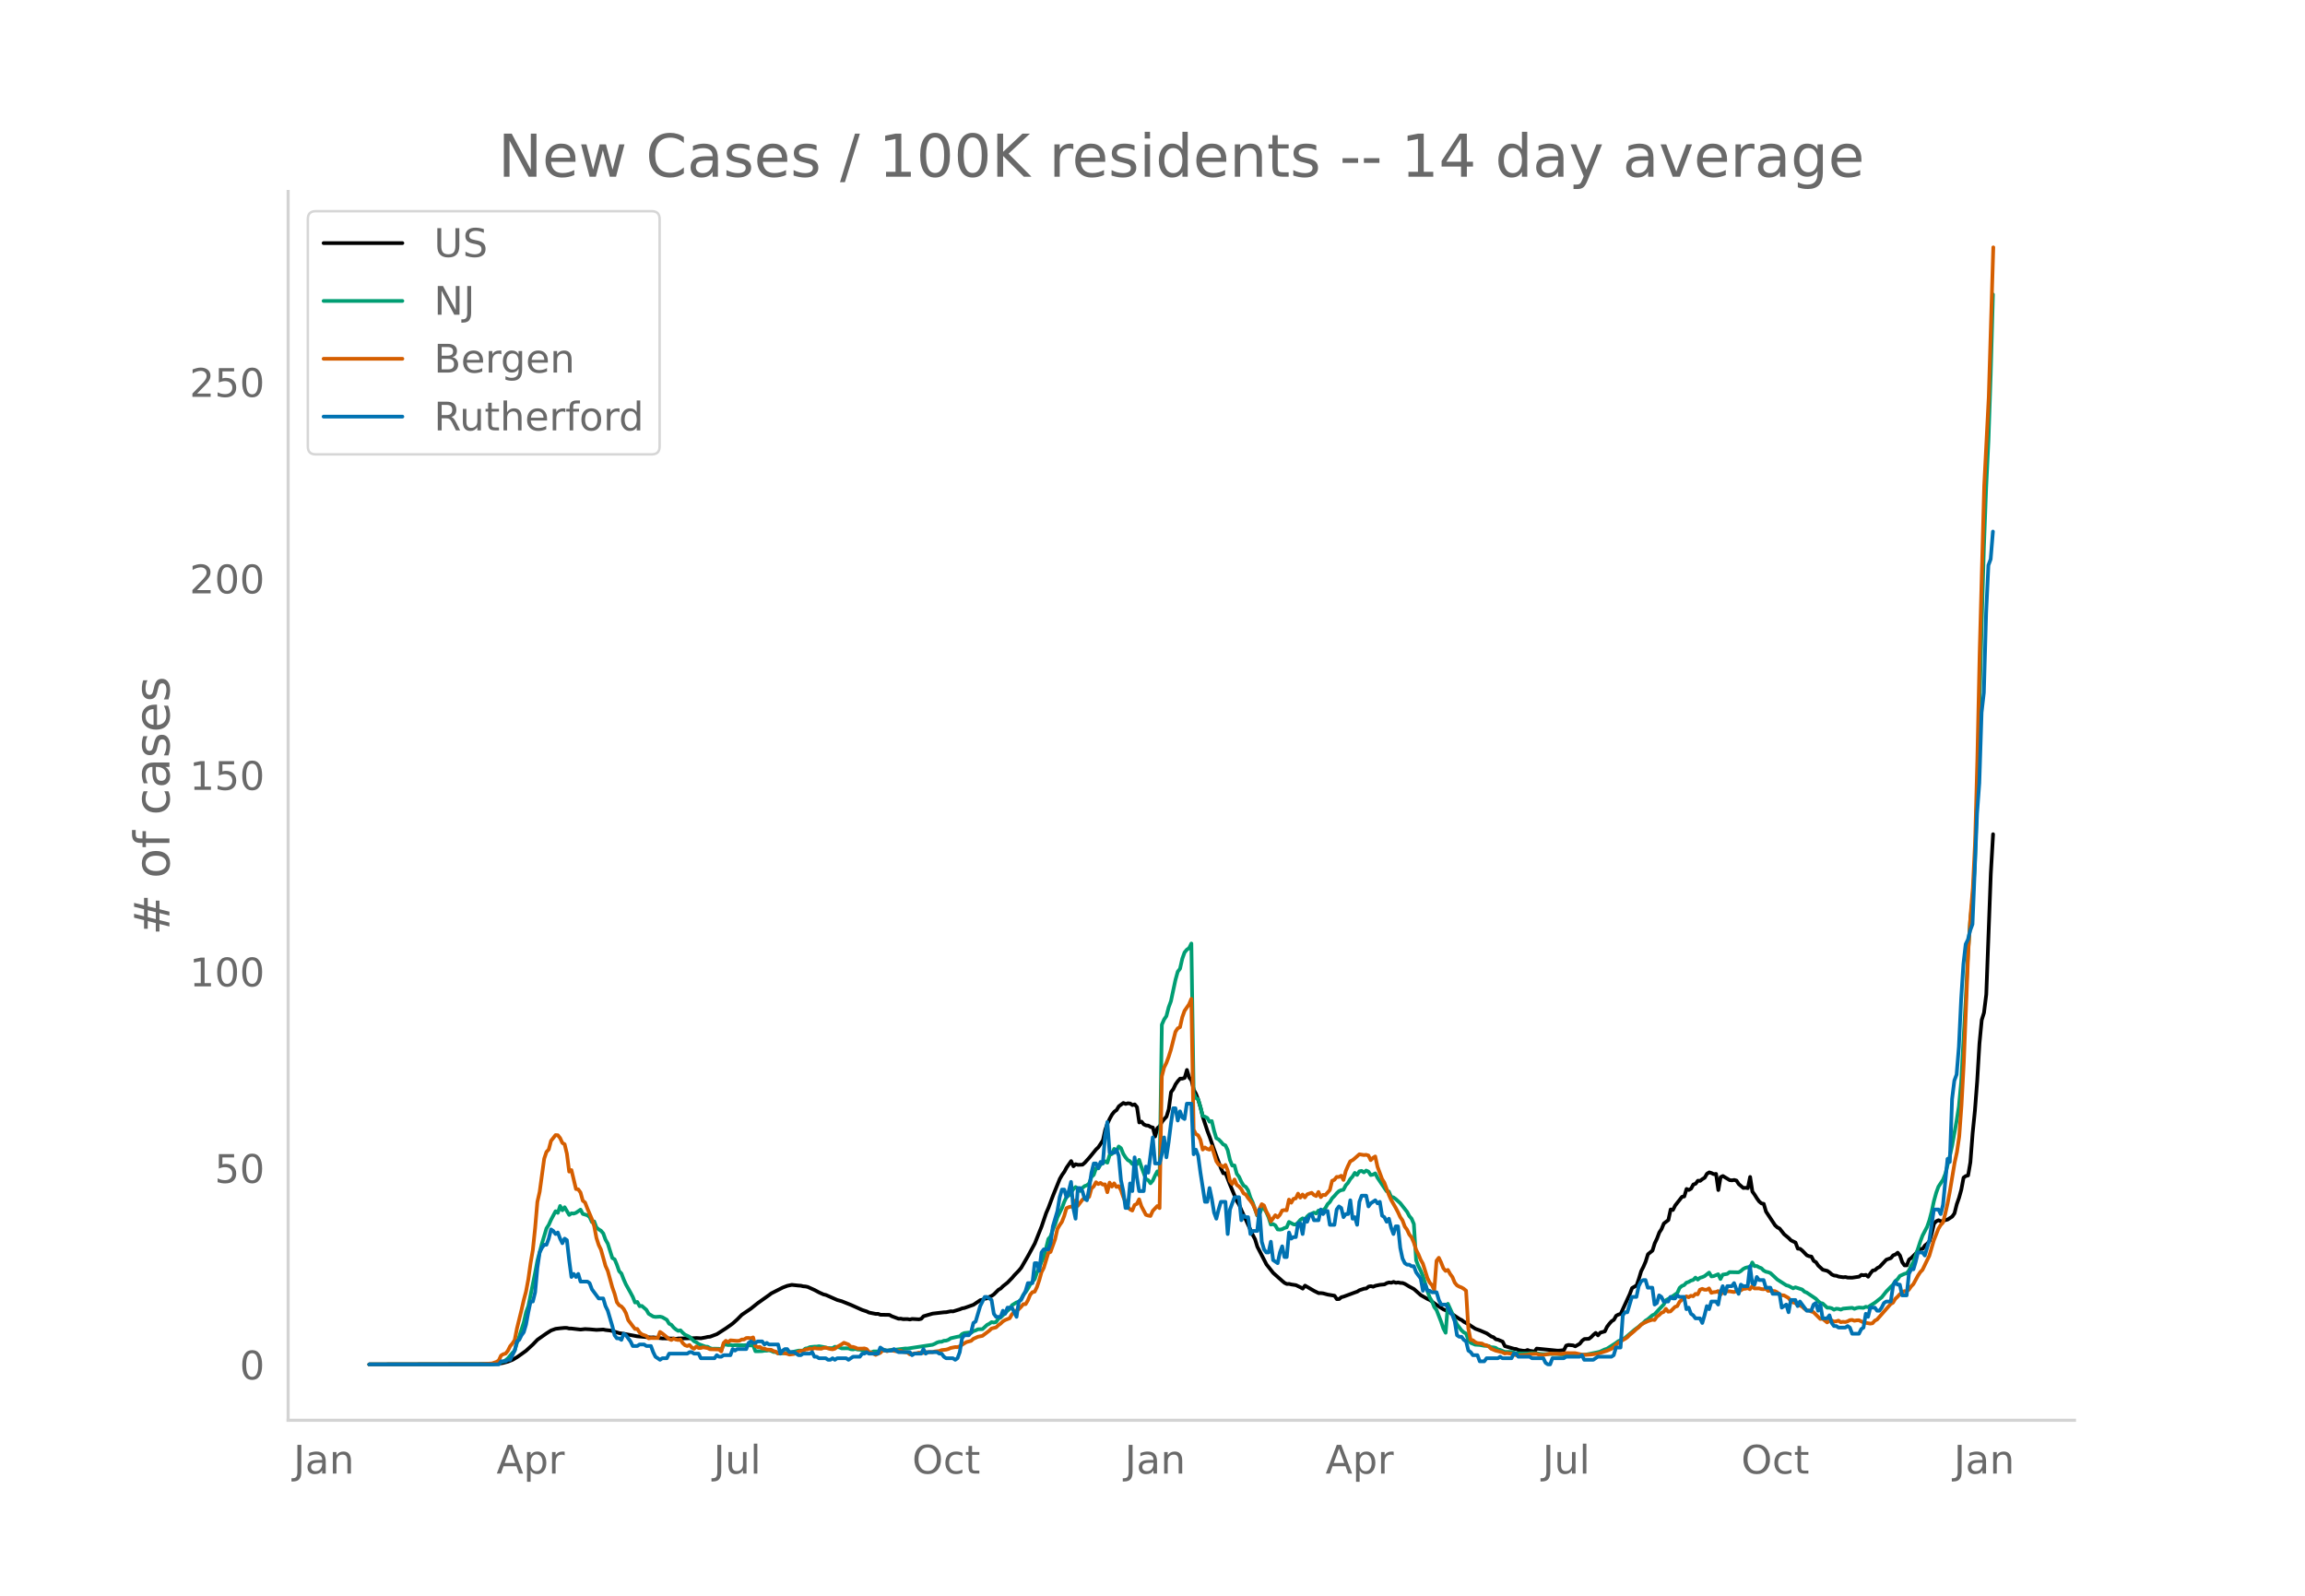 <svg height="864" viewBox="0 0 936 648" width="1248" xmlns="http://www.w3.org/2000/svg" xmlns:xlink="http://www.w3.org/1999/xlink"><defs><style>*{stroke-linecap:butt;stroke-linejoin:round}</style></defs><g id="figure_1"><path d="M0 648h936V0H0z" style="fill:#fff" id="patch_1"/><g id="axes_1"><path d="M117 576.72h725.4V77.76H117z" style="fill:none" id="patch_2"/><path clip-path="url(#pdff1c69a5f)" d="m149.973 554.04 48.882-.098 3.69-.186 1.844-.33 1.845-.516 1.845-.708 1.844-1.076 1.845-1.291 1.844-1.333 2.767-2.545 1.845-1.92 1.845-1.304 1.844-1.289 1.845-1.175 1.844-.67 1.845-.225 1.845-.174.922.029.922.232.923.01 3.689.426 1.845-.207 1.844.103 2.767.236 2.767-.151.922.189 1.845.212.922.185 2.767.87 1.845.275 5.534 1.029 5.534.474.922-.052 3.69.415 4.61.064.923.143.922-.17 6.457-.125.922-.068 1.845.114 1.844-.339.923-.223.922-.074 2.767-1.026 3.689-2.376 1.845-1.297.922-.673 1.845-1.66 1.844-1.87 3.69-2.51 2.766-2.218 4.612-3.278.922-.699 4.612-2.344 1.845-.708 1.844-.395 2.767.294.922.054.923.234.922.064.922.195 2.767 1.237 1.845.99 1.845.83.922.2 4.611 2.041 1.845.512 3.69 1.475 4.61 2.065 1.846.604.922.449 2.767.551.922-.028.922.367 3.69.058.922.53 2.767 1.033.922-.034.923.19 1.844-.01.922.168.923-.237 2.767.164.922-.22.922-1.035 3.69-1.07 4.611-.532.922-.038 1.845-.37.922.045 2.767-.848.923-.388.922-.152 3.69-1.313 2.766-1.862.923-.173.922-.445.922-.105.922-.616.923-.39.922-.651 1.845-1.85.922-.519.922-.925 1.845-1.46 1.845-1.9.922-1.092 1.845-1.906.922-1.105 2.767-4.779 2.767-5.1 2.767-6.925 1.844-5.434.923-2.118 1.844-4.924 2.767-6.822.923-1.597.922-1.299.922-1.708 1.845-2.633.922 2.107.922-.846.923.265 1.844-.07.923-.786 1.844-2.053 2.767-3.383.923-.865 1.844-2.813.922-4.245.923-2.594.922-1.95.922-1.67.923-1.154.922-.657.922-1.517 1.845-1.382.922.41.923-.277.922.104.922.628.923-.28.922 1.102.922 6.237.923-.324.922 1.116.922.413.922.074.923.551.922.232.922 3.61.923-3.393.922-.76.922-1.747.923-1.16.922-.98.922-3.015.923-6.941.922-1.218.922-1.952.923-1.296.922-1.005.922-.013.922-.295.923-3.217.922 3.106.922 1.1.923 3.845.922 1.67.922 2.448.923 3.12.922 3.794 1.845 5.648.922 2.423 1.845 5.31 2.766 7.536.923 1.956.922-.025 1.845 4.758 2.767 6.595.922 1.473.922 2.208 1.845 3.996 2.767 6.067.922 1.737.923 3.007 3.689 7.158 2.767 3.502 3.689 3.277.922.763.923.447.922-.05.922.24 1.845.28 1.844.884.923.525.922-1.217 3.69 2.141 1.844.905.922-.017.923.109 1.844.503 2.767.455.923 1.382.922-.03.922-.753.922-.234 4.612-1.711.922-.313.923-.581 1.844-.614.923-.091.922-.76.922-.182.923.237.922-.394 1.844-.387 1.845-.162.922-.524.923-.271.922.121.922-.339.923.357.922-.16.922.22.923.034.922.368 1.845 1.112 1.844.996 2.767 2.465 2.767 1.565.922.409 2.767 2.02 1.845 1.21.922.583 1.845.766 4.611 3.11.923.45.922.72 1.845 1.007 2.767 1.803 1.844.664 2.767 1.18 1.845 1.266.922.322.922.824.923.184 1.844.767.923 1.84 3.689 1.067.922.094.923.415 1.844.295.923.023.922-.334.922.371.923.085.922.253.922-1.275 8.301.826.922-.015 1.845-.188.922-1.833.923-.268 1.844.164.922.39 1.845-1.059.922-1.2.923-.707 1.844-.084.923-.69.922-.946.922-.767.923 1.006.922-1.104 1.845-.506.922-1.896.922-1.217.923-1.027.922-.565.922-1.658.922-.48.923-.288 3.689-8.014.922-2.447 1.845-1.08.922-2.675.923-3.063.922-1.825.922-2.135.923-2.963 1.844-1.485.922-2.973.923-1.92.922-2.453.922-1.404.923-2.247 1.844-1.426.923-4.283.922.209.922-1.816 2.767-3.519.923-.156.922-3.038.922.413.923-.533.922-1.704.922-.296.922-1.23.923.057.922-.726.922-.554.923-1.611.922-.554.922.282.923.463.922-.133.922 6.57.923-5.242.922-.46 2.767 1.67.922.091.922-.162.923.263.922 1.417 1.845 1.575.922-.074.922.155.923-4.556.922 5.944.922 1.275.923 1.483.922 1.261.922.776.923.185.922 3.135 3.69 5.588.921.832.923.49 1.844 2.322 1.845 1.528.922.941 1.845.884.922 2.47.923.061.922.763 1.845 1.891.922.371.922.128.922 1.76.923.518.922 1.366 1.845 1.705 1.844.467.923.63.922.838.922.418.923.096.922.342 1.845.257.922-.088.922.234 1.845.022 2.767-.402.922-.726.922.155.923-.157.922.75.922-1.412.923-1.11.922-.165.922-.835.923-.47 2.767-2.938 1.844-.64.922-1.126.923-.34.922-.724.922 1.172.923 2.703.922 1.276.922-.012.923-2.351.922-.654 1.845-1.854.922-1.167.922-.593.923-.112.922-1.338.922-.738.922-1.012.923-3.218.922-3.944.922-.926.923-.43.922.466 2.767-.734 1.845-1.196.922-1.316.922-3.663.923-2.622.922-3.287.922-4.922.923-.655.922-.243.922-5.327.922-11.832.923-9.164.922-11.941.922-15.239.923-9.606.922-2.96.922-7.439 1.845-49.046.922-16.001h0" style="fill:none;stroke:#000;stroke-linecap:round;stroke-width:1.5" id="line2d_1"/><path clip-path="url(#pdff1c69a5f)" d="m149.973 554.04 48.882-.096 1.845-.13 1.845-.32.922-.395.922-.204.923-.565.922-.739 1.845-2.248.922-.923.922-3.168.922-2.474 1.845-5.792.922-4.071.923-2.526 2.767-13.567.922-4.863 1.845-7.005 1.844-6.146.923-1.432.922-2.07 1.844-3.466.923.663.922-2.798.922 1.736.923-1.222 1.844 3.12.923-.641.922.102.922-.327 1.845-1.272.922 1.738 1.845.539.922.75.923 2.017.922-.26.922 2.438.922.785.923.547.922 1.096.922 2.541.923 1.614 1.844 5.852.923.498.922 2.177.922 2.654.923.946.922 2.4.922 2.042 1.845 3.312.922 1.724.922 2.287.923-.231.922 1.732.922-.114 1.845 1.597.922 1.599 1.845 1.119.922.162 1.845-.116.922.221 1.845 1.063.922 1.58.922.446.923 1.108.922.784.922.566.923-.22.922.999.922.776 1.845.882 1.845 1.794.922.415.922.72 2.767 1.028.923.074.922.536.922.28.922-.047 1.845.051.922.504.923-2.167.922-.051.922.195.923-.042.922.169.922-.092 3.69.05.922-.077 1.844.148.923-.12.922 2.473 1.845-.015.922-.039.922-.172.923.003.922-.166.922.266.923.431.922.036.922.513 1.845.004 3.69-.482 2.766-.618 1.845-.022.922-.82.922-.137.923-.452 1.844-.188h.923l.922-.17 1.845.312 1.844.452 1.845.02.922-.58 1.845.271.922.395 1.845-.03.922.021.922.352.923.09.922-.207.922.252.923.042 1.844.456.923.448.922.272.922-.091.922-.357 2.767-.032.923-.357.922-.204.922.262 1.845-.347.922.032 4.612-.554.922.02 10.146-1.537.922-.386.922-.515.923-.289.922-.026.922-.408.922-.057.923-.325.922-.624 2.767-.635.922-.13.923-.942.922-.407 1.845-.214.922.115.922-.682.923-.297.922-.458 1.845-.073 1.844-1.707.922-.46.923-.67.922.175.922-.23.923-1.342.922-.485 2.767-2.743.922-.743.923-1.496 1.844-1.152.923-.226.922-1.073.922-1.813.922-1.027.923-1.432.922-1.66 1.845-2.215.922-2.733.922-1.79.923-2.493.922-1.824 1.845-7.424.922-1.093.922-2.826.923-2.067.922-2.85 1.845-3.762.922-2.51.922-1.954.922-.64 1.845-2.534.922-.896.923.707.922.897.922-1.246.923-.744.922-.32.922-.784.923-2.614.922-.841.922-2.646.923.023.922-1.542.922-.518.922-.83.923.57.922-3.128.922-.405.923-2.063.922.821.922-1.794.923.69.922 2.268.922 1.454.923 1.097.922.504.922 1.12.923-.444.922.534.922-1.81.923 2.876 1.844 4.99.922.397.923 1.261.922-1.079.922-2.06.923-1.694.922 1.932.922-61.503.923-2.132.922-1.338.922-3.562.923-2.517 1.844-8.647.923-3.328.922-1.193.922-4.055.922-2.562.923-1.109.922-.626.922-1.882.923 60.628.922 2.1.922.53.923 3.12.922 3.621.922.338.923.48.922 1.532.922-.244.923 3.938.922 3.01.922.487.922.93.923 1.09.922.433.922 1.896.923 4.014.922 2.258.922-.036.923 3.385.922 1.207.922 2.03.923 1.539.922.565.922 1.399.923 2.892.922 1.947 1.845 5.378.922-.62.922-2.308.922.017.923 1.517.922 2.095.922 2.953.923-.184.922.538.922 1.607.923.104.922-.176.922-.485.923-.285.922-2.178 1.845.978.922.106.922-.836.922-1.084.923-.627.922.51.922-1.243.923-.843.922-.307.922-.445.923.344.922-1.181.922.41.923-.549.922-.797.922-1.641.923-.89.922-1.524.922-.922.923-1.083.922-.869.922-.412.922-.167.923-1.775.922-1.025.922-1.534.923-1.025.922-1.484.922.827.923-1.458.922-.176.922.595.923-.722.922.41.922 1.4.923-.185.922-.498.922 1.804 3.69 5.453.922.135.922 2.17.922.19.923.67 1.844 1.669 2.767 3.518.923 1.744.922 1.047.922 2.173.923 14.735.922 2.348.922 1.864.922 2.148 1.845 6.234.922 2.504.923 1.54.922 2.355.922 1.214 1.845 4.728.922 2.738.923 1.739.922-11.752 1.845 4.091.922 2.33.922 1.97 1.845 2.402.922.815.922.461.923 2.676.922 1.093 1.845.754 1.844.113 1.845.337 1.845.117.922.502.922.03.922.193.923.625.922.22 1.845.82 2.767.007 1.844.52 1.845.057 2.767.014 1.845-.13 1.844.09 1.845.276.922.086 4.612-.145 4.611.353 1.845-.034 4.611.116 1.845-.158 4.612-.948.922-.236 1.845-.867.922-.29 1.845-1.18 1.844-1.189.922-.706 1.845-.794.922-.553 2.767-2.36.923-.813 1.844-1.368.923-.84.922-.682.922-.924.923-.561 1.844-1.606.922-.436 1.845-2.019 1.845-1.928.922-1.773 1.845-.991 2.767-1.94.922-2.045.922-.795.923-.36.922-.98.922-.292.923-.548.922-.257.922-.96.922.809.923-.74.922-.261.922-.394 1.845-1.446.922 1.547.923-.116 1.844-.758.923 1.929.922-1.778 1.845-.292.922-.719 3.69.082.921-.534.923-.82.922-.481.922-.25.923.42.922-2.324.922 1.472.923-.053.922.549.922.334.923.945.922.496.922.192.922.357 1.845 1.71.922.883 3.69 2.371.922.24 1.845.992.922-.414 2.767.9.922.885.923.372 3.689 2.477.922.958.922.766.923.21 1.844 1.711.923.014.922.217.922.587.923-.42.922.099.922.285.923-.41 3.689-.332.922.412.922-.338.923-.178 1.844.128.923-.447.922.182.922-.661 1.845-1.148 2.767-2.2 1.845-2.34 1.844-1.89.922-.886.923-1.51.922-.731.922-1.32 1.845-.866.922-.215.923-1.129.922-1.94.922-1.592 1.845-5.407.922-2.842.923-2.431 1.844-3.537.922-2.631.923-3.55.922-4.26.922-3.344.923-2.533 1.844-2.803.923-2.311 1.844-7.31.923-4.145 1.844-10.21.923-5.831.922-9.816 1.845-33.347.922-19.103.922-13.242.922-8.281.923-13.909.922-27.573 1.845-69.663.922-31.76.922-24.523.923-18.8.922-27.105.922-32.572h0" style="fill:none;stroke:#009e73;stroke-linecap:round;stroke-width:1.5" id="line2d_2"/><path clip-path="url(#pdff1c69a5f)" d="m149.973 554.04 45.193-.086 4.612-.305 1.844-.636.923-.587.922-1.993.922-.538.923-.245.922-1.15.922-1.846.923-1.1.922-1.395.922-4.707 1.845-7.509.922-4.035.922-3.473.923-4.94.922-6.555.922-5.392.923-8.83.922-10.687.922-4.06 1.845-13.475.922-2.727.923-1.003.922-3.497 1.844-2.348.923.06.922 1.138.922 1.993.923.538.922 3.828.922 7.264.923-.6 1.844 7.692.923.135.922 1.296.922 3.314.923.721.922 2.385 1.845 4.353.922 2.776.922 4.855.922 2.861.923 1.908 1.844 6.603.923 2.042 1.844 6.652.923 2.617.922 3.424.922 1.247.923.49.922 1.027.922 1.663.923 2.861 1.844 2.421.922 1.174.923-.012.922 1.406.922.783 1.845.66.922.979.923-.135 2.767.025.922-2.507.922.611 2.767 2.262.922.392.923-.575.922.404.922.183.923-.171.922 1.418.922.869.923.33.922-.416.922 1.015.923.501.922-.905.922.587h.923l.922-.269 1.845.33.922.453 3.69.098.921.807.923-3.436.922-.893.922.624.923-.807 2.767.232.922-.074.922-.489.923-.012.922-.6.922-.036.922.135.923-.343.922 3.461.922.501.923-.11.922.673.922.012.923.391 1.844.123.923.513.922.208.922.758.923-.293.922.037 1.845.366.922.33 1.844-.244.923-.416.922-.55.922-.318.923.024.922-.538.922-.11.923-.318.922.282.922-.477.923.195 1.844.098.923-.33.922-.11 1.844.55.923.123.922-.245.922-.71 1.845-1.075.922-.624 1.845.697.922.93.923.048.922.282.922.403 1.845.012.922-.085.923.281.922 1.198.922.196 1.845.942.922-.477.922-.318.923-.966.922-.086.922.38.923-.282.922-.025 1.845.306 1.844-.183.923.44 1.844.245.922.745.923-.06.922-.294.922-.049.923-.281.922.122.922-.012.923-.318.922.049.922-.074.923.05.922-.27 1.845-.195.922-.367 1.844-.196.923-.269.922-.403 1.845-.367.922.012.922-.306 1.845-1.223.922-.538 1.845-.464.922-.832 1.845-.831 1.845-.38 2.766-2.09.923-.881 1.844-.465.923-.892.922-.648.922-.893.923-.55 1.844-.734.923-1.639 1.844-1.492.923-.538.922-.917.922-1.137.922.012.923-1.528.922-2.238.922-1.113.923-.183.922-1.884.922-2.714.923-3.314.922-1.749 1.845-6.065.922-.428 1.845-5.197.922-4.121.922-1.565.923-1.333.922-2.373.922-3.154.922-.428.923-.22.922-.098.922-2.397.923 2.164 1.844-2.445.923-.795.922.281.922-.71.923-3.35.922-.844.922-1.7.923.734.922-.477.922.685.922-.098.923 3.204.922-3.9.922 1.614.923-1.321.922 1.455.922-.318.923 1.627.922 2.702 1.845 4.097.922 1.014.922.465.923-2.25.922-.44.922-1.871.923 2.825 1.844 3.473.922.305.923.16.922-2.067 1.845-1.957.922.832.922-53.463.923-3.62.922-1.846.922-2.458.923-2.935 1.844-7.276.923-1.394.922-.464.922-4.048.922-2.592 1.845-2.678.922-2.201.923 53.095.922 1.822.922.502.923 1.858.922 3.926.922-.844.923.6.922.28.922-1.32 1.845 6.004.922 1.394.922.269.923.77.922-.917.922 2.213.923 4.293.922 1.235.922-1.81.923 2.189.922.648.922 1.076.923 1.724.922.465.922 1.43.923 1.089.922 1.284.922 1.98.923 2.557.922-2.532.922-1.895.922.526.923 2.421.922 1.602.922 2.458 1.845-2.507.922.856.923-1.027.922-1.761.922-.184.923.098.922-4.353.922 1.284.923-1.577.922-.196.922-1.92.922 1.626.923-1.271.922 1.198.922-1.272 1.845-.623.922.88.923.44.922-1.663.922 2.104.923-.942.922.11 1.845-2.054.922-3.767.922-.367.923-1.186.922.025.922-.502.922 1.7.923-3.558.922-2.14.922-1.86.923-.476.922-.734 1.845-1.65 1.844.305.923-.085.922.269.922 1.895.923-.93.922-.574.922 4.194 1.845 4.94.922 1.505 1.845 4.952.922 2.055 1.845 3.203.922 1.749.922 2.005.923 1.346.922 2.506.922 1.26.923 1.969.922 1.174.922 2.103.923 2.96.922 1.772.922 2.238.922 1.626 1.845 5.882.922 1.798.923 1.076.922 1.92.922-11.898.923-1.187.922 1.908.922 2.336.923 1.088.922-.403.922 1.663.923 1.235.922 2.25.922 1.112.922.514.923.355.922.538.922.758.923 15.334.922 4.623.922.183.923.746.922.391 1.845.184.922.55.922.159.923.514.922.868 1.844.782 2.767.673.923.49.922-.16 1.845.257.922.355.922.232.923.098 3.689-.245.922-.257 2.767-.146.922.33 1.845.159 1.845-.367.922-.208.922.086 1.845-.037 1.845.122 1.844-.367 3.69.013 2.766.611 1.845.073 1.845-.122 2.767-.342 3.689-1.174 1.845-.807.922-.71 1.844-1.748.923-.404.922-.709.922-.465.923-.648.922-.93 1.845-1.54.922-.88.922-.673.923-.99.922-.624 1.845-.88 1.844-.612.922.122.923-1.357.922-.66.922-.893.923-.355.922-1.284.922 1.174.923-.122 1.844-1.834.923-.318.922-1.724.922-.82.923-.599.922-.82.922.368.923-.6.922.196.922-.954.922.184.923-1.883.922-.355.922.342.923.013.922-.526.922 1.785.923-.257.922-.085.922-.367.923 1.504.922-.966 1.845-.428.922-.025 1.844.318.923-.379.922-.036.922-.27.923-.599.922-.073.922-.245.923.453.922-1.235.922.905 1.845-.012.922.256.923.098.922-.208.922.856.922-.036 1.845.159.922.452.923.917.922.27.922.085 1.845 1.04.922 1.27.923.527.922.257.922.856.923.146.922.465.922.844.923.648.922.06.922.429.922.269 2.767 2.764.923-.098 1.844 1.492.923-.648.922-.147.922.464.923-.11.922-.28.922.623.923-.147.922.098.922-.27.922-.488.923-.11.922.354.922-.183.923-.05 1.844.906 2.767.477.923-.147.922-1.04.922-.476 5.534-6.31.922-.514.923-1.553.922-.856.922-1.04 1.845-1.246.922.024.923-.611.922-1.333.922-.942 1.845-3.424.922-1.418.923-.954 2.766-5.699 1.845-6.31 1.845-4.658.922-1.517.922-.978.923-3.51.922-4.084.922-4.83L793.748 472l.922-4.195.923-6.346.922-12.681.922-17.18 1.845-45.613.922-14.356.922-11.005.923-18.93.922-33.775.922-42.652 1.845-67.99 1.845-36.062 1.844-60.775h0" style="fill:none;stroke:#d55e00;stroke-linecap:round;stroke-width:1.5" id="line2d_3"/><path clip-path="url(#pdff1c69a5f)" d="M149.973 554.04h52.572l.922-1.246h1.845l.922-.622h.922l1.845-3.737.922-3.737.922-.623.923-1.868.922-1.246.922-3.114.923-4.983.922-4.36h.922l.923-3.736.922-9.965.922-6.228.923-1.869.922-1.245h.922l.923-2.492.922-3.736.922.622.922 1.246.923-.623.922 2.491.922 1.869.923-1.869.922.623.922 8.097.923 6.85.922-1.245.922 1.246.923-1.246.922 3.114h2.767l.922.623.923 2.491 2.766 3.737h1.845l.922 3.114.923 1.869 1.844 6.228.923 3.737.922 1.245h.922l.923.623.922-2.491.922.623 1.845 2.49.922 1.87h1.845l.922-.624h1.845l.922.623h1.845l.922 2.492.922 1.868 1.845 1.246.922-.623h1.845l.922-1.869h7.379l.922-.622h.922l.923.622h1.844l.923 1.869h5.533l.923-1.246.922.623h.922l.923-.623h2.767l.922-2.491.922.623.923-.623h3.689l.922-2.491.922-.623.923.623h.922l.922-.623h1.845l.922 1.245.923-.622.922.622h3.69l.922 3.737.922-1.245.922-.623h.923l.922 1.246h1.844l1.845 1.245h.922l.923-.623h2.767l.922-.622.922 1.868h.923l.922.623h2.767l.922.623h.922l.923-.623.922.623.922-.623h3.69l.922.623 1.845-1.246h2.767l.922-1.246h.922l.923-.622.922.622h3.69l.921-2.49 1.845 1.245h2.767l.922-.623 1.845 1.246h4.611l.923 1.245.922-.623h2.767l.922-1.868.923 1.868.922-.622h3.69l.922.622h.922l.922 1.246.922.623h2.767l.923.623.922-.623.922-2.491.923-5.606.922-1.245h1.845l.922-1.246.922-3.737.923-.623 1.844-6.228 1.845-3.737h.922l1.845 1.246.922 5.605.922 1.246h1.845l.922-2.491.923 1.245.922-2.491h1.845l1.844 3.737.923-6.228.922-.623 1.844-3.737.923-3.114h1.844l.923-8.097h.922l.922 3.114.923-7.473.922-1.246h1.845l.922-2.491.922-6.851 1.845-6.228.922-5.606.923-3.114h.922l.922 3.114.922-2.49.923-3.738.922 10.588.922 4.36.923-12.456h.922l.922 1.245.923 3.114.922.623.922-4.982.923-6.229.922-3.736h.922l.923 1.868.922-2.491.922.623.922-11.211.923-5.605.922 12.456h1.845l.922-1.246.922 2.492.923 9.965.922 4.36.922 6.85h.923l.922-9.965.922 3.114.923-13.702.922 8.097.922 5.605h1.845l.922-9.965.922 2.491 1.845-14.324.922 10.588h1.845l.922-3.737.923-6.851.922 8.096.922-6.228.923-7.474.922-6.228h.922l.923 4.983.922-3.737.922 2.491.922.623.923-6.228h1.844l.923 20.553.922-1.869.922 2.492.923 6.85 1.844 11.834h.923l.922-5.605.922 4.36.923 5.605.922 2.49.922-3.736.922-3.114h1.845l.922 13.079.923-9.965 1.844-4.983h1.845l.922 9.343.923-1.869.922.623h.922l.923 6.851.922-1.246h1.845l.922-8.719.922 13.079.922 3.114.923 1.246h.922l.922-4.36.923 7.474 1.844 1.245.923-4.36.922-2.49.922 4.36h.923l.922-9.966.922 2.491.923-.622h.922l.922-5.606h.922l.923 4.36.922-6.228.922 1.245.923-2.49.922-.624.922 2.492h1.845l.922-4.36.923 1.868.922-1.245h.922l.923 5.605h1.844l.923-6.228.922-1.246.922.623.922 3.737.923-1.246h.922l.922-5.605.923 7.474.922-.623.922 3.114.923-9.342.922-2.491h1.845l.922 4.36.922-1.246 1.845-1.246h0l.922 1.246.922-.623.923 5.605.922.623.922 1.868.923-1.245.922 3.737.922 2.491.923-3.114h.922l.922 8.72.923 4.359.922 1.868.922.623h.923l.922.623h.922l.923 2.491 1.844 2.492.922 4.982.923-2.491.922 2.491h.922l.923.623h1.844l.923 3.114.922 1.868h1.845l.922 1.246.922 1.868.923 1.246.922 2.491.922 5.606.922.622h.923l.922 1.246.922.623.923 3.737.922.623.922 1.245h1.845l.922 2.491h1.845l.922-1.245h4.612l.922-.623.922.623h3.69l.922-1.869h.922l.923 1.246h4.611l.923.623h4.611l.922 1.868.923.623h.922l.922-2.491h4.612l.922-.623h5.534l.922-.623.923 1.869h3.689l1.845-1.246h5.534l.922-.623.922-3.114h1.845l.922-13.079.922-1.246h.923l1.844-6.228h1.845l.922-4.36.923-1.868.922-.623h.922l.923 3.114h1.844l.922 6.851.923-.622.922-3.115.922.623.923 1.869h1.844l.923-1.869.922.623h.922l.923-1.246.922.623h1.845l.922 4.983.922-.623.923 2.491.922.623.922 1.246h1.845l.922 1.868.922-3.114.923-3.737.922 1.246.922-3.114h1.845l.922 1.245.923-4.982.922-2.491.922 3.114.923-3.114h1.844l.922-1.246.923 2.491.922 1.869.922-3.737.923.623h1.844l.923-8.097.922 6.851.922.623.923-3.114.922 1.245h1.845l.922 3.114h1.844l.923 2.492h2.767l.922 5.605 1.845-1.246.922 3.114.922-4.982h1.845l.922 2.491.923-1.868 2.767 3.737h1.844l.922-2.492.923-.622.922 3.114.922-2.492.923 5.606h1.844l.923-1.246.922 3.114.922 1.246h.923l.922.623h2.767l.922-.623.922.623.923 2.49h2.767l.922-1.868.922-.622.923-5.606.922 1.246.922-3.737h1.845l.922 1.246h.923l.922-1.246.922-1.868.923-.623h1.844l.922-6.228.923-1.869.922 1.246h.922l.923 4.36h1.844l.923-8.72.922-1.868h.922l.923-3.114.922-3.737h1.845l.922 1.245 1.844-6.228 1.845-12.456h1.845l.922 1.868.922-3.736 1.845-18.685.922 1.246.923-25.536.922-7.473.922-2.492.923-11.21.922-19.307.922-14.325.923-8.097.922-1.868.922-3.737.922-2.491 1.845-44.843.922-12.456.923-28.65.922-8.096.922-32.386.923-19.307.922-2.491.922-11.211h0" style="fill:none;stroke:#0072b2;stroke-linecap:round;stroke-width:1.5" id="line2d_4"/><path d="M117 576.72V77.76" style="fill:none;stroke:#d3d3d3;stroke-linecap:square;stroke-linejoin:miter;stroke-width:1.25" id="patch_3"/><path d="M117 576.72h725.4" style="fill:none;stroke:#d3d3d3;stroke-linecap:square;stroke-linejoin:miter;stroke-width:1.25" id="patch_4"/><g id="matplotlib.axis_1"><g id="xtick_1"><g style="fill:#696969" transform="matrix(.16 0 0 -.16 119.194 598.378)" id="text_1"><defs><path d="M9.813 72.906h9.859V5.078q0-13.187-5-19.14-5-5.954-16.094-5.954h-3.75v8.297h3.078q6.531 0 9.219 3.672Q9.813-4.39 9.813 5.078z" id="DejaVuSans-74"/><path d="M34.281 27.484q-10.89 0-15.093-2.484-4.204-2.484-4.204-8.5 0-4.781 3.157-7.594 3.156-2.797 8.562-2.797 7.485 0 12 5.297 4.516 5.297 4.516 14.078v2zm17.922 3.72V0H43.22v8.297Q40.14 3.328 35.547.953q-4.594-2.375-11.234-2.375-8.391 0-13.36 4.719Q6 8.016 6 15.922q0 9.219 6.172 13.906 6.187 4.688 18.437 4.688h12.61v.89q0 6.203-4.078 9.594-4.078 3.39-11.453 3.39-4.688 0-9.141-1.124-4.438-1.125-8.531-3.375v8.312q4.921 1.906 9.562 2.844 4.64.953 9.031.953 11.875 0 17.735-6.156 5.86-6.14 5.86-18.64z" id="DejaVuSans-97"/><path d="M54.89 33.016V0h-8.984v32.719q0 7.765-3.031 11.61-3.031 3.858-9.078 3.858-7.281 0-11.484-4.64-4.204-4.625-4.204-12.64V0H9.08v54.688h9.03v-8.5q3.235 4.937 7.594 7.374Q30.078 56 35.797 56q9.422 0 14.25-5.828 4.844-5.828 4.844-17.156z" id="DejaVuSans-110"/></defs><use xlink:href="#DejaVuSans-74"/><use x="29.492" xlink:href="#DejaVuSans-97"/><use x="90.771" xlink:href="#DejaVuSans-110"/></g></g><g id="xtick_2"><g style="fill:#696969" transform="matrix(.16 0 0 -.16 201.617 598.378)" id="text_2"><defs><path d="M34.188 63.188 20.797 26.906h26.812zm-5.579 9.718h11.188L67.578 0h-10.25l-6.64 18.703h-32.86L11.188 0H.78z" id="DejaVuSans-65"/><path d="M18.11 8.203v-29H9.077v75.484h9.031v-8.296q2.844 4.875 7.157 7.234Q29.594 56 35.594 56q9.968 0 16.187-7.906 6.235-7.907 6.235-20.797T51.78 6.484q-6.218-7.906-16.187-7.906-6 0-10.328 2.375-4.313 2.375-7.157 7.25zm30.578 19.094q0 9.906-4.079 15.547-4.078 5.64-11.203 5.64-7.14 0-11.218-5.64-4.079-5.64-4.079-15.547 0-9.906 4.078-15.547 4.079-5.64 11.22-5.64 7.124 0 11.202 5.64t4.078 15.547z" id="DejaVuSans-112"/><path d="M41.11 46.297q-1.516.875-3.297 1.281Q36.03 48 33.89 48q-7.625 0-11.703-4.953-4.079-4.953-4.079-14.234V0H9.08v54.688h9.03v-8.5q2.844 4.984 7.375 7.39Q30.031 56 36.531 56q.922 0 2.047-.125 1.125-.11 2.484-.36z" id="DejaVuSans-114"/></defs><use xlink:href="#DejaVuSans-65"/><use x="68.408" xlink:href="#DejaVuSans-112"/><use x="131.885" xlink:href="#DejaVuSans-114"/></g></g><g id="xtick_3"><g style="fill:#696969" transform="matrix(.16 0 0 -.16 289.735 598.378)" id="text_3"><defs><path d="M8.5 21.578v33.11h8.984V21.922q0-7.766 3.016-11.656 3.031-3.875 9.094-3.875 7.265 0 11.484 4.64 4.234 4.64 4.234 12.656v31h8.985V0h-8.984v8.406Q42.047 3.422 37.718 1q-4.313-2.422-10.032-2.422-9.421 0-14.312 5.86Q8.5 10.296 8.5 21.578zM31.11 56z" id="DejaVuSans-117"/><path d="M9.422 75.984h8.984V0H9.422z" id="DejaVuSans-108"/></defs><use xlink:href="#DejaVuSans-74"/><use x="29.492" xlink:href="#DejaVuSans-117"/><use x="92.871" xlink:href="#DejaVuSans-108"/></g></g><g id="xtick_4"><g style="fill:#696969" transform="matrix(.16 0 0 -.16 370.408 598.378)" id="text_4"><defs><path d="M39.406 66.219q-10.75 0-17.078-8.016-6.312-8-6.312-21.828 0-13.766 6.312-21.781 6.328-8 17.078-8 10.735 0 17.016 8 6.281 8.015 6.281 21.781 0 13.828-6.281 21.828-6.281 8.016-17.016 8.016zm0 8q15.328 0 24.5-10.281 9.188-10.282 9.188-27.563 0-17.234-9.188-27.516-9.172-10.28-24.5-10.28-15.375 0-24.593 10.25-9.204 10.265-9.204 27.546t9.204 27.563q9.218 10.28 24.593 10.28z" id="DejaVuSans-79"/><path d="M48.781 52.594v-8.407q-3.812 2.11-7.64 3.157-3.828 1.047-7.735 1.047-8.75 0-13.593-5.547-4.829-5.532-4.829-15.547 0-10.016 4.829-15.563 4.843-5.53 13.593-5.53 3.907 0 7.735 1.046 3.828 1.047 7.64 3.156V2.094Q45.016.344 40.984-.531q-4.015-.89-8.562-.89-12.36 0-19.64 7.765-7.266 7.765-7.266 20.953 0 13.375 7.343 21.031Q20.22 56 33.016 56q4.14 0 8.093-.86 3.953-.843 7.672-2.546z" id="DejaVuSans-99"/><path d="M18.313 70.219V54.688h18.5v-6.985h-18.5V18.016q0-6.688 1.828-8.594 1.828-1.906 7.453-1.906h9.218V0h-9.218q-10.407 0-14.36 3.875-3.953 3.89-3.953 14.14v29.688H2.687v6.984h6.594V70.22z" id="DejaVuSans-116"/></defs><use xlink:href="#DejaVuSans-79"/><use x="78.711" xlink:href="#DejaVuSans-99"/><use x="133.691" xlink:href="#DejaVuSans-116"/></g></g><g id="xtick_5"><g style="fill:#696969" transform="matrix(.16 0 0 -.16 456.76 598.378)" id="text_5"><use xlink:href="#DejaVuSans-74"/><use x="29.492" xlink:href="#DejaVuSans-97"/><use x="90.771" xlink:href="#DejaVuSans-110"/></g></g><g id="xtick_6"><g style="fill:#696969" transform="matrix(.16 0 0 -.16 538.262 598.378)" id="text_6"><use xlink:href="#DejaVuSans-65"/><use x="68.408" xlink:href="#DejaVuSans-112"/><use x="131.885" xlink:href="#DejaVuSans-114"/></g></g><g id="xtick_7"><g style="fill:#696969" transform="matrix(.16 0 0 -.16 626.38 598.378)" id="text_7"><use xlink:href="#DejaVuSans-74"/><use x="29.492" xlink:href="#DejaVuSans-117"/><use x="92.871" xlink:href="#DejaVuSans-108"/></g></g><g id="xtick_8"><g style="fill:#696969" transform="matrix(.16 0 0 -.16 707.053 598.378)" id="text_8"><use xlink:href="#DejaVuSans-79"/><use x="78.711" xlink:href="#DejaVuSans-99"/><use x="133.691" xlink:href="#DejaVuSans-116"/></g></g><g id="xtick_9"><g style="fill:#696969" transform="matrix(.16 0 0 -.16 793.406 598.378)" id="text_9"><use xlink:href="#DejaVuSans-74"/><use x="29.492" xlink:href="#DejaVuSans-97"/><use x="90.771" xlink:href="#DejaVuSans-110"/></g></g></g><g id="matplotlib.axis_2"><g id="ytick_1"><g style="fill:#696969" transform="matrix(.16 0 0 -.16 97.32 560.119)" id="text_10"><defs><path d="M31.781 66.406q-7.61 0-11.453-7.5Q16.5 51.422 16.5 36.375q0-14.984 3.828-22.484 3.844-7.5 11.453-7.5 7.672 0 11.5 7.5 3.844 7.5 3.844 22.484 0 15.047-3.844 22.531-3.828 7.5-11.5 7.5zm0 7.813q12.266 0 18.735-9.703 6.468-9.688 6.468-28.141 0-18.406-6.468-28.11-6.47-9.687-18.735-9.687-12.25 0-18.718 9.688-6.47 9.703-6.47 28.109 0 18.453 6.47 28.14Q19.53 74.22 31.78 74.22z" id="DejaVuSans-48"/></defs><use xlink:href="#DejaVuSans-48"/></g></g><g id="ytick_2"><g style="fill:#696969" transform="matrix(.16 0 0 -.16 87.14 480.323)" id="text_11"><defs><path d="M10.797 72.906h38.719v-8.312H19.828v-17.86q2.14.735 4.281 1.094 2.157.36 4.313.36 12.203 0 19.328-6.688 7.14-6.688 7.14-18.11 0-11.765-7.328-18.296-7.328-6.516-20.656-6.516-4.593 0-9.36.781-4.75.782-9.827 2.344v9.922q4.39-2.39 9.078-3.563 4.687-1.171 9.906-1.171 8.453 0 13.375 4.437 4.938 4.438 4.938 12.063 0 7.609-4.938 12.047-4.922 4.453-13.375 4.453-3.953 0-7.89-.875-3.922-.875-8.016-2.735z" id="DejaVuSans-53"/></defs><use xlink:href="#DejaVuSans-53"/><use x="63.623" xlink:href="#DejaVuSans-48"/></g></g><g id="ytick_3"><g style="fill:#696969" transform="matrix(.16 0 0 -.16 76.96 400.528)" id="text_12"><defs><path d="M12.406 8.297h16.11v55.625l-17.532-3.516v8.985l17.438 3.515h9.86V8.296H54.39V0H12.406z" id="DejaVuSans-49"/></defs><use xlink:href="#DejaVuSans-49"/><use x="63.623" xlink:href="#DejaVuSans-48"/><use x="127.246" xlink:href="#DejaVuSans-48"/></g></g><g id="ytick_4"><g style="fill:#696969" transform="matrix(.16 0 0 -.16 76.96 320.733)" id="text_13"><use xlink:href="#DejaVuSans-49"/><use x="63.623" xlink:href="#DejaVuSans-53"/><use x="127.246" xlink:href="#DejaVuSans-48"/></g></g><g id="ytick_5"><g style="fill:#696969" transform="matrix(.16 0 0 -.16 76.96 240.937)" id="text_14"><defs><path d="M19.188 8.297h34.421V0H7.33v8.297q5.609 5.812 15.296 15.594 9.703 9.797 12.188 12.64 4.734 5.313 6.609 9 1.89 3.688 1.89 7.25 0 5.813-4.078 9.469-4.078 3.672-10.625 3.672-4.64 0-9.797-1.61-5.14-1.609-11-4.89v9.969Q13.767 71.78 18.938 73q5.188 1.219 9.485 1.219 11.328 0 18.062-5.672 6.735-5.656 6.735-15.125 0-4.5-1.688-8.531-1.672-4.016-6.125-9.485-1.218-1.422-7.765-8.187-6.532-6.766-18.453-18.922z" id="DejaVuSans-50"/></defs><use xlink:href="#DejaVuSans-50"/><use x="63.623" xlink:href="#DejaVuSans-48"/><use x="127.246" xlink:href="#DejaVuSans-48"/></g></g><g id="ytick_6"><g style="fill:#696969" transform="matrix(.16 0 0 -.16 76.96 161.142)" id="text_15"><use xlink:href="#DejaVuSans-50"/><use x="63.623" xlink:href="#DejaVuSans-53"/><use x="127.246" xlink:href="#DejaVuSans-48"/></g></g><g style="fill:#696969" transform="matrix(0 -.2 -.2 0 68.8 379.813)" id="text_16"><defs><path d="M51.125 44H36.922l-4.11-16.313h14.313zm-7.328 27.781-5.078-20.265h14.265L58.11 71.78h7.813L60.89 51.516h15.234V44h-17.14l-4-16.313h15.53V20.22H53.079L48 0h-7.813l5.032 20.219H30.906L25.875 0h-7.86l5.079 20.219H7.719v7.468h17.187L29 44H13.281v7.516h17.625l4.985 20.265z" id="DejaVuSans-35"/><path d="M30.61 48.39q-7.22 0-11.422-5.64-4.204-5.64-4.204-15.453 0-9.813 4.172-15.453 4.188-5.64 11.453-5.64 7.188 0 11.375 5.655 4.203 5.672 4.203 15.438 0 9.719-4.203 15.406-4.187 5.688-11.375 5.688zm0 7.61q11.718 0 18.406-7.625 6.703-7.61 6.703-21.078 0-13.422-6.703-21.078-6.688-7.64-18.407-7.64-11.765 0-18.437 7.64-6.656 7.656-6.656 21.078 0 13.469 6.656 21.078Q18.844 56 30.609 56z" id="DejaVuSans-111"/><path d="M37.11 75.984V68.5h-8.594q-4.828 0-6.72-1.953-1.874-1.953-1.874-7.031v-4.828h14.797v-6.985H19.922V0H10.89v47.703H2.297v6.984h8.594V58.5q0 9.125 4.25 13.297 4.25 4.187 13.468 4.187z" id="DejaVuSans-102"/><path d="M44.281 53.078v-8.5q-3.797 1.953-7.906 2.922-4.094.984-8.5.984-6.688 0-10.031-2.047-3.344-2.046-3.344-6.156 0-3.125 2.39-4.906 2.391-1.781 9.626-3.39l3.078-.688q9.562-2.047 13.593-5.781 4.032-3.735 4.032-10.422 0-7.625-6.032-12.078-6.03-4.438-16.578-4.438-4.39 0-9.156.86Q10.688.296 5.422 2v9.281q4.984-2.594 9.812-3.89 4.829-1.282 9.579-1.282 6.343 0 9.75 2.172 3.421 2.172 3.421 6.125 0 3.656-2.468 5.61-2.453 1.953-10.813 3.765l-3.125.735q-8.344 1.75-12.062 5.39-3.704 3.64-3.704 9.985 0 7.718 5.47 11.906Q16.75 56 26.811 56q4.97 0 9.36-.734 4.406-.72 8.11-2.188z" id="DejaVuSans-115"/><path d="M56.203 29.594v-4.39H14.891q.593-9.282 5.593-14.142 5-4.859 13.938-4.859 5.172 0 10.031 1.266 4.86 1.265 9.656 3.812v-8.5Q49.266.734 44.187-.344 39.11-1.422 33.892-1.422q-13.094 0-20.735 7.61-7.64 7.625-7.64 20.625 0 13.421 7.25 21.296Q20.016 56 32.328 56q11.031 0 17.453-7.11 6.422-7.093 6.422-19.296zm-8.984 2.64q-.094 7.36-4.125 11.75-4.032 4.407-10.672 4.407-7.516 0-12.031-4.25-4.516-4.25-5.203-11.97z" id="DejaVuSans-101"/></defs><use xlink:href="#DejaVuSans-35"/><use x="83.789" xlink:href="#DejaVuSans-32"/><use x="115.576" xlink:href="#DejaVuSans-111"/><use x="176.758" xlink:href="#DejaVuSans-102"/><use x="211.963" xlink:href="#DejaVuSans-32"/><use x="243.75" xlink:href="#DejaVuSans-99"/><use x="298.73" xlink:href="#DejaVuSans-97"/><use x="360.01" xlink:href="#DejaVuSans-115"/><use x="412.109" xlink:href="#DejaVuSans-101"/><use x="473.633" xlink:href="#DejaVuSans-115"/></g></g><g style="fill:#696969" transform="matrix(.24 0 0 -.24 202.252 71.76)" id="text_17"><defs><path d="M9.813 72.906h13.28l32.329-60.984v60.984h9.562V0h-13.28L19.39 60.984V0H9.813z" id="DejaVuSans-78"/><path d="M4.203 54.688h8.985l11.234-42.672 11.172 42.672h10.593l11.235-42.672 11.187 42.672h8.985L63.28 0H52.688L40.922 44.828 29.109 0H18.5z" id="DejaVuSans-119"/><path d="M64.406 67.281v-10.39q-4.984 4.64-10.625 6.922-5.64 2.296-11.984 2.296-12.5 0-19.14-7.64-6.641-7.64-6.641-22.094 0-14.406 6.64-22.047 6.64-7.64 19.14-7.64 6.345 0 11.985 2.296 5.64 2.297 10.625 6.938V5.609Q59.234 2.094 53.437.33q-5.78-1.75-12.218-1.75-16.563 0-26.094 10.124-9.516 10.14-9.516 27.672 0 17.578 9.516 27.703 9.531 10.14 26.094 10.14 6.531 0 12.312-1.734 5.797-1.734 10.875-5.203z" id="DejaVuSans-67"/><path d="M25.39 72.906h8.297L8.297-9.28H0z" id="DejaVuSans-47"/><path d="M9.813 72.906h9.859V42.094L52.39 72.906h12.703L28.906 38.922 67.672 0H54.688L19.672 35.11V0h-9.86z" id="DejaVuSans-75"/><path d="M9.422 54.688h8.984V0H9.422zm0 21.296h8.984v-11.39H9.422z" id="DejaVuSans-105"/><path d="M45.406 46.39v29.594h8.985V0h-8.985v8.203Q42.578 3.328 38.25.953q-4.313-2.375-10.375-2.375-9.906 0-16.14 7.906-6.22 7.922-6.22 20.813 0 12.89 6.22 20.797Q17.968 56 27.874 56q6.063 0 10.375-2.375 4.328-2.36 7.156-7.234zm-30.61-19.093q0-9.906 4.079-15.547 4.078-5.64 11.203-5.64 7.125 0 11.219 5.64 4.11 5.64 4.11 15.547 0 9.906-4.11 15.547-4.094 5.64-11.219 5.64-7.125 0-11.203-5.64-4.078-5.64-4.078-15.547z" id="DejaVuSans-100"/><path d="M4.89 31.39h26.313v-8H4.891z" id="DejaVuSans-45"/><path d="M37.797 64.313 12.89 25.39h24.906zm-2.594 8.593H47.61V25.391h10.407v-8.203H47.609V0h-9.812v17.188H4.89v9.515z" id="DejaVuSans-52"/><path d="M32.172-5.078q-3.797-9.766-7.422-12.735-3.61-2.984-9.656-2.984H7.906v7.516h5.282q3.703 0 5.75 1.765Q21-9.766 23.483-3.219l1.61 4.094-22.11 53.813H12.5l17.094-42.766 17.093 42.766h9.516z" id="DejaVuSans-121"/><path d="M2.984 54.688H12.5L29.594 8.797l17.093 45.89h9.516L35.687 0H23.485z" id="DejaVuSans-118"/><path d="M45.406 27.984q0 9.766-4.031 15.125-4.016 5.375-11.297 5.375-7.219 0-11.25-5.375-4.031-5.359-4.031-15.125 0-9.718 4.031-15.093t11.25-5.375q7.281 0 11.297 5.375 4.031 5.375 4.031 15.093zm8.985-21.203q0-13.953-6.203-20.765Q42-20.797 29.203-20.797q-4.734 0-8.937.703-4.203.703-8.157 2.172v8.735q3.954-2.141 7.813-3.157 3.86-1.031 7.86-1.031 8.843 0 13.234 4.61 4.39 4.609 4.39 13.937v4.453q-2.781-4.844-7.125-7.234Q33.938 0 27.875 0 17.828 0 11.672 7.656q-6.156 7.672-6.156 20.328 0 12.688 6.156 20.344Q17.828 56 27.875 56q6.063 0 10.406-2.39 4.344-2.391 7.125-7.22v8.297h8.985z" id="DejaVuSans-103"/></defs><use xlink:href="#DejaVuSans-78"/><use x="74.805" xlink:href="#DejaVuSans-101"/><use x="136.328" xlink:href="#DejaVuSans-119"/><use x="218.115" xlink:href="#DejaVuSans-32"/><use x="249.902" xlink:href="#DejaVuSans-67"/><use x="319.727" xlink:href="#DejaVuSans-97"/><use x="381.006" xlink:href="#DejaVuSans-115"/><use x="433.105" xlink:href="#DejaVuSans-101"/><use x="494.629" xlink:href="#DejaVuSans-115"/><use x="546.729" xlink:href="#DejaVuSans-32"/><use x="578.516" xlink:href="#DejaVuSans-47"/><use x="612.207" xlink:href="#DejaVuSans-32"/><use x="643.994" xlink:href="#DejaVuSans-49"/><use x="707.617" xlink:href="#DejaVuSans-48"/><use x="771.24" xlink:href="#DejaVuSans-48"/><use x="834.863" xlink:href="#DejaVuSans-75"/><use x="900.439" xlink:href="#DejaVuSans-32"/><use x="932.227" xlink:href="#DejaVuSans-114"/><use x="971.09" xlink:href="#DejaVuSans-101"/><use x="1032.613" xlink:href="#DejaVuSans-115"/><use x="1084.713" xlink:href="#DejaVuSans-105"/><use x="1112.496" xlink:href="#DejaVuSans-100"/><use x="1175.973" xlink:href="#DejaVuSans-101"/><use x="1237.496" xlink:href="#DejaVuSans-110"/><use x="1300.875" xlink:href="#DejaVuSans-116"/><use x="1340.084" xlink:href="#DejaVuSans-115"/><use x="1392.184" xlink:href="#DejaVuSans-32"/><use x="1423.971" xlink:href="#DejaVuSans-45"/><use x="1460.055" xlink:href="#DejaVuSans-45"/><use x="1496.139" xlink:href="#DejaVuSans-32"/><use x="1527.926" xlink:href="#DejaVuSans-49"/><use x="1591.549" xlink:href="#DejaVuSans-52"/><use x="1655.172" xlink:href="#DejaVuSans-32"/><use x="1686.959" xlink:href="#DejaVuSans-100"/><use x="1750.436" xlink:href="#DejaVuSans-97"/><use x="1811.715" xlink:href="#DejaVuSans-121"/><use x="1870.895" xlink:href="#DejaVuSans-32"/><use x="1902.682" xlink:href="#DejaVuSans-97"/><use x="1963.961" xlink:href="#DejaVuSans-118"/><use x="2023.141" xlink:href="#DejaVuSans-101"/><use x="2084.664" xlink:href="#DejaVuSans-114"/><use x="2125.777" xlink:href="#DejaVuSans-97"/><use x="2187.057" xlink:href="#DejaVuSans-103"/><use x="2250.533" xlink:href="#DejaVuSans-101"/></g><g id="legend_1"><path d="M128.2 184.5h136.45q3.2 0 3.2-3.2V88.96q0-3.2-3.2-3.2H128.2q-3.2 0-3.2 3.2v92.34q0 3.2 3.2 3.2z" style="fill:none;opacity:.8;stroke:#ccc;stroke-linejoin:miter" id="patch_5"/><path d="M131.4 98.718h32" style="fill:none;stroke:#000;stroke-linecap:round;stroke-width:1.5" id="line2d_5"/><g style="fill:#696969" transform="matrix(.16 0 0 -.16 176.2 104.317)" id="text_18"><defs><path d="M8.688 72.906h9.921V28.61q0-11.718 4.235-16.875 4.25-5.14 13.781-5.14 9.469 0 13.719 5.14 4.25 5.157 4.25 16.875v44.297H64.5V27.391q0-14.25-7.063-21.532-7.046-7.28-20.812-7.28-13.828 0-20.89 7.28-7.047 7.282-7.047 21.532z" id="DejaVuSans-85"/><path d="M53.516 70.516V60.89q-5.61 2.687-10.594 4-4.984 1.328-9.625 1.328-8.047 0-12.422-3.125t-4.375-8.89q0-4.845 2.906-7.313 2.907-2.453 11.016-3.97l5.953-1.218q11.031-2.11 16.281-7.406 5.25-5.297 5.25-14.172 0-10.61-7.11-16.078-7.093-5.469-20.812-5.469-5.172 0-11.015 1.172Q13.14.922 6.89 3.219v10.156q6-3.36 11.765-5.078 5.766-1.703 11.328-1.703 8.438 0 13.032 3.312 4.593 3.328 4.593 9.485 0 5.359-3.297 8.39-3.296 3.032-10.812 4.547L27.484 33.5q-11.03 2.188-15.968 6.875-4.922 4.688-4.922 13.047 0 9.672 6.812 15.234 6.813 5.563 18.766 5.563 5.14 0 10.453-.938 5.328-.922 10.89-2.765z" id="DejaVuSans-83"/></defs><use xlink:href="#DejaVuSans-85"/><use x="73.193" xlink:href="#DejaVuSans-83"/></g><path d="M131.4 122.203h32" style="fill:none;stroke:#009e73;stroke-linecap:round;stroke-width:1.5" id="line2d_7"/><g style="fill:#696969" transform="matrix(.16 0 0 -.16 176.2 127.802)" id="text_19"><use xlink:href="#DejaVuSans-78"/><use x="74.805" xlink:href="#DejaVuSans-74"/></g><path d="M131.4 145.688h32" style="fill:none;stroke:#d55e00;stroke-linecap:round;stroke-width:1.5" id="line2d_9"/><g style="fill:#696969" transform="matrix(.16 0 0 -.16 176.2 151.287)" id="text_20"><defs><path d="M19.672 34.813V8.108H35.5q7.953 0 11.781 3.297 3.844 3.297 3.844 10.078 0 6.844-3.844 10.078-3.828 3.25-11.781 3.25zm0 29.984V42.828h14.61q7.218 0 10.75 2.703 3.546 2.719 3.546 8.282 0 5.515-3.547 8.25-3.531 2.734-10.75 2.734zm-9.86 8.11h25.204q11.28 0 17.375-4.688Q58.5 63.53 58.5 54.89q0-6.703-3.125-10.657-3.125-3.953-9.188-4.922 7.282-1.562 11.313-6.53 4.031-4.954 4.031-12.376 0-9.765-6.64-15.093Q48.25 0 35.984 0H9.812z" id="DejaVuSans-66"/></defs><use xlink:href="#DejaVuSans-66"/><use x="68.604" xlink:href="#DejaVuSans-101"/><use x="130.127" xlink:href="#DejaVuSans-114"/><use x="169.49" xlink:href="#DejaVuSans-103"/><use x="232.967" xlink:href="#DejaVuSans-101"/><use x="294.49" xlink:href="#DejaVuSans-110"/></g><path d="M131.4 169.173h32" style="fill:none;stroke:#0072b2;stroke-linecap:round;stroke-width:1.5" id="line2d_11"/><g style="fill:#696969" transform="matrix(.16 0 0 -.16 176.2 174.773)" id="text_21"><defs><path d="M44.39 34.188q3.172-1.079 6.172-4.594 3-3.516 6.032-9.672L66.609 0H56l-9.313 18.703q-3.624 7.328-7.015 9.719-3.39 2.39-9.25 2.39h-10.75V0h-9.86v72.906h22.266q12.5 0 18.656-5.234 6.157-5.219 6.157-15.766 0-6.89-3.203-11.437-3.204-4.532-9.297-6.282zM19.673 64.797V38.922h12.406q7.125 0 10.766 3.297 3.64 3.297 3.64 9.687 0 6.39-3.64 9.64-3.64 3.25-10.766 3.25z" id="DejaVuSans-82"/><path d="M54.89 33.016V0h-8.984v32.719q0 7.765-3.031 11.61-3.031 3.858-9.078 3.858-7.281 0-11.484-4.64-4.204-4.625-4.204-12.64V0H9.08v75.984h9.03V46.188q3.235 4.937 7.594 7.374Q30.078 56 35.797 56q9.422 0 14.25-5.828 4.844-5.828 4.844-17.156z" id="DejaVuSans-104"/></defs><use xlink:href="#DejaVuSans-82"/><use x="64.982" xlink:href="#DejaVuSans-117"/><use x="128.361" xlink:href="#DejaVuSans-116"/><use x="167.57" xlink:href="#DejaVuSans-104"/><use x="230.949" xlink:href="#DejaVuSans-101"/><use x="292.473" xlink:href="#DejaVuSans-114"/><use x="333.586" xlink:href="#DejaVuSans-102"/><use x="368.791" xlink:href="#DejaVuSans-111"/><use x="429.973" xlink:href="#DejaVuSans-114"/><use x="469.336" xlink:href="#DejaVuSans-100"/></g></g></g></g><defs><clipPath id="pdff1c69a5f"><path d="M117 77.76h725.4v498.96H117z"/></clipPath></defs></svg>